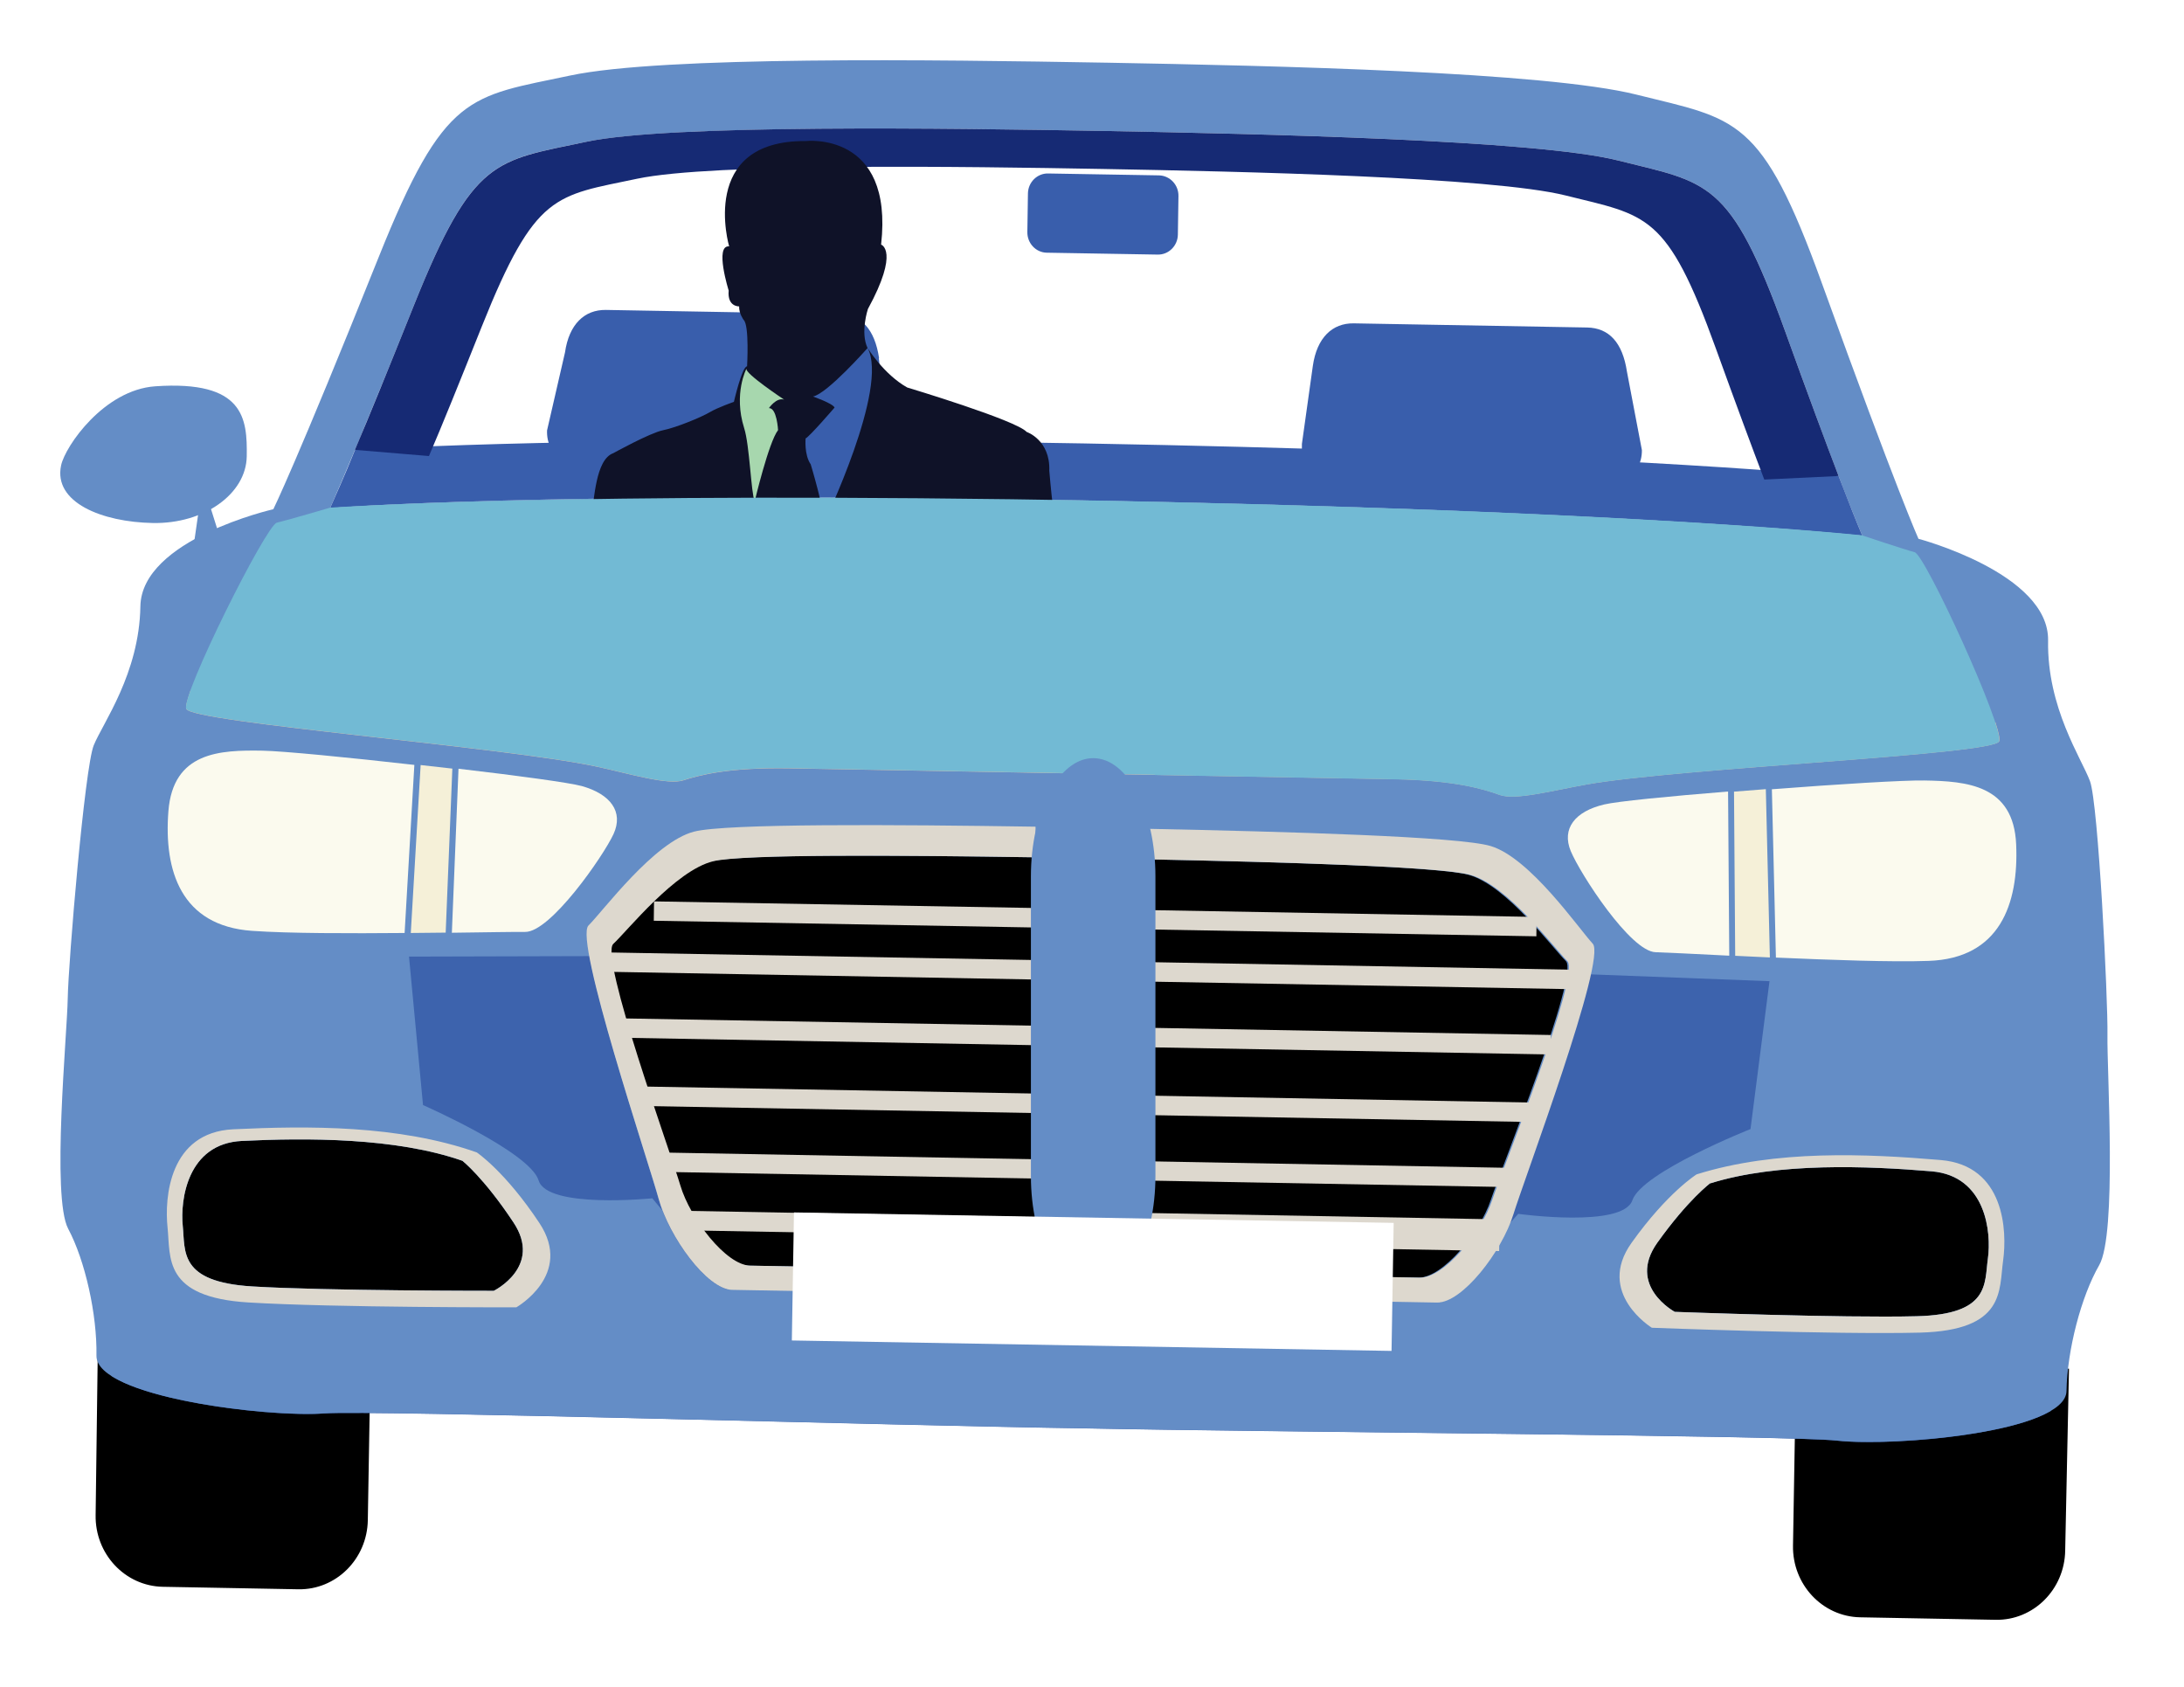 <svg width="145" height="112" viewBox="0 0 145 112" fill="none" xmlns="http://www.w3.org/2000/svg">
<g filter="url(#filter0_d_531_4321)">
<path d="M137.364 86.875L137.112 98.94C137.073 101.526 135 103.584 132.494 103.537L123.502 103.371C120.995 103.324 118.994 101.195 119.041 98.609L119.246 86.544L137.372 86.868L137.364 86.875Z" fill="black"/>
<path d="M6.507 84.518L6.349 96.582C6.302 99.169 8.303 101.298 10.81 101.345L19.802 101.511C22.308 101.558 24.381 99.5 24.42 96.914L24.625 84.849L6.499 84.526L6.507 84.518Z" fill="black"/>
<path d="M44.777 85.819L98.518 86.781L102.483 89.572L40.726 88.468L44.777 85.819Z" fill="black"/>
<path d="M136.198 89.643C133.337 91.394 125.054 91.993 121.972 91.646C118.812 91.291 84.332 91.086 71.857 90.826C59.562 90.653 24.736 89.604 21.544 89.84C18.447 90.077 10.164 89.178 7.366 87.325L136.206 89.643H136.198Z" fill="#3D63AD"/>
<path fill-rule="evenodd" clip-rule="evenodd" d="M71.904 29.223C108.196 29.878 123.643 31.565 123.643 31.565C122.816 29.625 121.271 25.62 118.497 17.932C114.879 7.911 113.414 8.148 107.408 6.649C101.947 5.285 83.465 4.883 73.283 4.694C63.117 4.513 44.462 4.245 38.929 5.412C32.877 6.689 31.427 6.405 27.47 16.292C24.436 23.877 22.757 27.82 21.914 29.736C21.914 29.736 35.619 28.569 71.904 29.223ZM73.401 0.16C84.711 0.365 102.585 0.768 108.646 2.281C115.313 3.945 116.944 3.685 120.964 14.818C125.984 28.711 127.371 31.77 127.371 31.77C127.371 31.77 136.056 34.064 135.977 38.527C135.898 42.99 138.207 46.364 138.759 47.862C139.311 49.36 139.957 62.339 139.918 64.72C139.878 67.101 140.564 77.942 139.366 80C138.176 82.066 137.246 85.614 137.199 88.35C137.151 91.086 125.708 92.055 121.957 91.638C118.796 91.283 84.317 91.078 71.841 90.818C59.546 90.644 24.72 89.596 21.528 89.832C17.769 90.116 6.357 88.736 6.404 86C6.451 83.264 5.648 79.677 4.528 77.579C3.409 75.474 4.458 64.664 4.497 62.283C4.536 59.902 5.624 46.956 6.223 45.481C6.822 44.007 9.249 40.719 9.32 36.256C9.399 31.794 18.147 29.807 18.147 29.807C18.147 29.807 19.644 26.802 25.13 13.099C29.527 2.116 31.143 2.439 37.865 1.012C44.013 -0.289 62.076 -0.037 73.37 0.16H73.401Z" fill="#648DC6"/>
<path d="M72.101 52.971C81.306 53.137 95.216 53.437 97.517 54.083C100.016 54.785 103.066 58.924 103.964 59.807C104.862 60.698 99.692 73.511 98.975 75.671C98.258 77.84 95.76 80.852 94.168 80.82L71.644 80.418L49.703 80.024C48.111 79.992 45.715 76.901 45.069 74.701C44.422 72.51 39.694 59.524 40.616 58.664C41.546 57.813 44.738 53.784 47.252 53.176C49.522 52.625 62.896 52.814 72.101 52.971Z" fill="black"/>
<path d="M113.555 74.56C118.048 73.156 124.029 73.409 128.246 73.763C131.879 74.071 132.218 77.856 131.981 79.543C131.745 81.231 132.123 83.265 127.245 83.383C122.366 83.51 111.191 83.092 111.191 83.092C111.191 83.092 107.991 81.373 110.033 78.502C112.082 75.632 113.555 74.544 113.555 74.544V74.56Z" fill="black"/>
<path d="M30.717 73.07C26.28 71.508 20.291 71.54 16.066 71.745C12.425 71.918 11.96 75.687 12.134 77.391C12.307 79.086 11.866 81.105 16.736 81.404C21.607 81.704 32.782 81.696 32.782 81.696C32.782 81.696 36.045 80.095 34.09 77.154C32.144 74.213 30.709 73.07 30.709 73.07H30.717Z" fill="black"/>
<path d="M114.793 59.446C112.429 59.327 110.545 59.233 109.93 59.217C108.252 59.185 104.91 54.005 104.287 52.507C103.665 51.008 104.571 49.865 106.502 49.408C107.345 49.203 110.805 48.864 114.73 48.548L114.809 59.446H114.793Z" fill="#FBFAEE"/>
<path d="M117.638 48.399C122.02 48.06 126.394 47.791 127.757 47.815C130.571 47.862 133.684 48.099 133.857 52.057C134.03 56.016 132.769 59.635 128.033 59.793C125.59 59.88 121.515 59.73 117.906 59.572L117.638 48.399Z" fill="#FBFAEE"/>
<path d="M117.505 59.564L115.203 59.454L115.124 48.556L117.237 48.391L117.505 59.564Z" fill="#F5F0D8"/>
<path fill-rule="evenodd" clip-rule="evenodd" d="M113.555 74.56C118.048 73.156 124.029 73.409 128.246 73.763C131.879 74.071 132.218 77.856 131.981 79.543C131.745 81.231 132.123 83.265 127.245 83.383C122.367 83.51 111.191 83.092 111.191 83.092C111.191 83.092 107.991 81.373 110.033 78.502C112.082 75.632 113.555 74.544 113.555 74.544V74.56ZM112.657 73.96C117.898 72.32 123.935 72.596 128.853 73.014C133.093 73.377 133.266 77.722 132.99 79.693C132.714 81.664 133.156 84.322 127.458 84.472C121.768 84.613 109.67 84.148 109.67 84.148C109.67 84.148 105.934 81.854 108.322 78.51C110.71 75.159 112.649 73.96 112.649 73.96H112.657Z" fill="#DDD8CE"/>
<path d="M16.382 26.29C16.421 23.783 16.216 21.236 10.305 21.646C6.909 21.883 4.331 25.612 4.056 26.898C3.535 29.35 6.751 30.659 10.148 30.722C13.544 30.785 16.342 28.798 16.382 26.298V26.29Z" fill="#648DC6"/>
<path d="M13.458 28.048L14.649 31.833L12.882 32.054L13.458 28.048Z" fill="#648DC6"/>
<path d="M29.992 57.924C32.356 57.893 34.24 57.861 34.863 57.869C36.541 57.901 40.056 52.838 40.734 51.371C41.412 49.897 40.537 48.722 38.63 48.186C37.794 47.957 34.35 47.492 30.441 47.035L30 57.924H29.992Z" fill="#FBFAEE"/>
<path d="M27.518 46.782C23.144 46.286 18.785 45.86 17.422 45.836C14.608 45.789 11.488 45.907 11.18 49.858C10.873 53.808 12.015 57.467 16.736 57.798C19.172 57.971 23.254 57.971 26.863 57.94L27.51 46.782H27.518Z" fill="#FBFAEE"/>
<path d="M27.273 57.94L29.59 57.916L30.032 47.027L27.927 46.79L27.273 57.94Z" fill="#F5F0D8"/>
<path fill-rule="evenodd" clip-rule="evenodd" d="M30.717 73.07C26.28 71.509 20.291 71.54 16.066 71.745C12.425 71.919 11.96 75.688 12.134 77.391C12.307 79.086 11.866 81.105 16.736 81.404C21.607 81.704 32.782 81.696 32.782 81.696C32.782 81.696 36.045 80.096 34.09 77.154C32.144 74.213 30.709 73.07 30.709 73.07H30.717ZM31.64 72.502C26.462 70.681 20.417 70.736 15.483 70.972C11.235 71.177 10.912 75.514 11.125 77.501C11.33 79.481 10.81 82.122 16.492 82.469C22.174 82.816 34.28 82.792 34.28 82.792C34.28 82.792 38.086 80.632 35.816 77.202C33.547 73.772 31.647 72.502 31.647 72.502H31.64Z" fill="#DDD8CE"/>
<path fill-rule="evenodd" clip-rule="evenodd" d="M100.804 76.587C100.804 76.587 107.739 77.549 108.378 75.68C109.016 73.812 116.219 70.957 116.219 70.957L117.48 61.14L105.501 60.683C104.555 64.996 100.977 74.679 100.37 76.642C99.653 78.961 97.281 82.123 95.602 82.454L100.796 76.587H100.804Z" fill="#3D63AD"/>
<path fill-rule="evenodd" clip-rule="evenodd" d="M43.303 75.554C43.303 75.554 36.344 76.264 35.761 74.371C35.186 72.479 28.085 69.364 28.085 69.364L27.155 59.508L39.142 59.476C39.938 63.821 43.185 73.622 43.729 75.609C44.367 77.951 46.637 81.2 48.3 81.594L43.303 75.546V75.554Z" fill="#3D63AD"/>
<path d="M122.067 27.599C122.768 29.428 123.273 30.698 123.643 31.565C123.643 31.565 108.188 29.878 71.904 29.224C35.611 28.569 21.914 29.736 21.914 29.736C22.285 28.892 22.852 27.646 23.569 25.872C28.109 25.604 42.641 24.91 71.975 25.439C101.568 25.975 117.275 27.173 122.075 27.607L122.067 27.599Z" fill="#395EAC"/>
<path d="M117.134 27.837C116.353 25.787 115.305 22.972 113.918 19.132C110.663 10.111 109.347 10.324 103.941 8.976C99.031 7.754 82.386 7.383 73.228 7.218C64.078 7.052 47.291 6.815 42.311 7.864C36.865 9.015 35.556 8.755 31.994 17.658C30.473 21.466 29.346 24.258 28.479 26.276L23.561 25.866C24.523 23.619 25.776 20.52 27.471 16.293C31.427 6.413 32.885 6.697 38.93 5.412C44.462 4.237 63.117 4.513 73.283 4.694C83.466 4.884 101.947 5.286 107.408 6.65C113.414 8.148 114.872 7.911 118.497 17.933C120.034 22.199 121.2 25.33 122.067 27.601L117.134 27.837Z" fill="#162A74"/>
<path d="M78.24 9.023C78.256 8.274 77.673 7.659 76.948 7.643L69.587 7.517C68.862 7.501 68.255 8.1 68.247 8.85L68.208 11.396C68.192 12.146 68.775 12.768 69.5 12.776L76.861 12.902C77.586 12.918 78.193 12.319 78.201 11.57L78.24 9.023Z" fill="#395EAC"/>
<path d="M108.015 20.669C107.723 18.729 106.817 17.775 105.383 17.743L89.88 17.467C88.454 17.444 87.43 18.421 87.162 20.29L86.436 25.471C86.358 27.127 87.493 28.499 88.974 28.53L105.919 28.838C107.392 28.861 109.032 27.537 109.008 25.881L108.015 20.669Z" fill="#395EAC"/>
<path d="M58.364 19.778C58.072 17.838 57.166 16.884 55.732 16.852L40.23 16.576C38.803 16.553 37.779 17.53 37.511 19.399L36.321 24.572C36.25 26.228 37.842 27.608 39.316 27.639L56.26 27.947C57.734 27.97 58.916 26.638 58.884 24.982L58.348 19.778H58.364Z" fill="#395EAC"/>
<path fill-rule="evenodd" clip-rule="evenodd" d="M12.662 41.799C12.449 42.446 12.307 42.903 12.37 43.061C12.701 43.968 33.531 45.584 39.639 46.901C41.885 47.39 44.344 48.147 45.392 47.8C46.448 47.461 48.387 46.941 52.414 47.011L76.695 47.445L92.576 47.729C96.603 47.8 98.526 48.391 99.566 48.77C100.607 49.148 103.089 48.478 105.351 48.076C111.498 46.98 132.367 46.112 132.73 45.214C132.793 45.064 132.691 44.606 132.478 43.952C129.956 44.788 111.152 45.624 105.375 46.657C103.113 47.059 100.63 47.729 99.59 47.35C98.55 46.972 96.627 46.389 92.6 46.31L76.719 46.026L52.438 45.592C48.41 45.521 46.471 46.034 45.415 46.381C44.359 46.72 41.901 45.963 39.654 45.482C33.909 44.236 15.136 42.738 12.654 41.807H12.662V41.799Z" fill="#FCC19D"/>
<path d="M71.454 34.388C71.25 33.725 70.816 33.402 70.477 32.748C70.044 31.912 69.665 27.252 69.665 27.252C69.737 25.202 68.16 24.674 68.16 24.674C67.459 23.893 60.232 21.725 60.232 21.725C58.671 20.85 57.6 19.099 57.6 19.099C59.034 21.749 54.691 30.753 54.691 30.753C54.786 30.004 53.825 26.826 53.825 26.826C53.383 26.195 53.486 25.107 53.486 25.107C53.754 24.981 55.409 23.057 55.409 23.057C55.29 22.781 53.974 22.324 53.974 22.324C54.912 22.151 57.6 19.107 57.6 19.107C57.103 18.066 57.623 16.513 57.623 16.513C59.743 12.626 58.498 12.24 58.498 12.24C59.349 4.686 53.493 5.364 53.493 5.364C46.33 5.309 48.41 12.358 48.41 12.358C47.425 12.255 48.379 15.291 48.379 15.291C48.276 16.379 49.072 16.34 49.072 16.34C49.056 16.821 49.372 17.239 49.372 17.239C49.758 17.593 49.6 20.321 49.6 20.321C49.269 20.314 48.725 22.679 48.725 22.679C48.725 22.679 47.654 23.049 47.11 23.373C46.566 23.696 44.887 24.39 44.02 24.563C43.154 24.737 40.718 26.085 40.718 26.085C39.513 26.519 39.481 29.255 39.252 30.13C39.063 30.847 38.858 32.085 38.693 33.213L71.447 34.388H71.454Z" fill="#0F1228"/>
<path d="M51.043 23.097C51.579 23.05 51.657 24.556 51.657 24.556C51.035 25.352 50.105 29.287 50.105 29.287C49.861 28.735 49.774 25.565 49.404 24.414C48.686 22.127 49.561 20.471 49.561 20.471C49.396 20.763 52.059 22.529 52.059 22.529C51.531 22.372 51.043 23.105 51.043 23.105V23.097Z" fill="#A7D7AE"/>
<path d="M76.688 47.454L92.568 47.738C96.595 47.809 98.518 48.4 99.558 48.779C100.599 49.157 103.081 48.487 105.343 48.085C111.49 46.989 132.36 46.121 132.722 45.222C133.085 44.331 127.828 32.85 127.119 32.661C126.409 32.472 123.627 31.541 123.627 31.541C123.627 31.541 109.638 30.027 76.995 29.318C75.915 29.294 74.82 29.27 73.693 29.247C37.4 28.592 21.914 29.704 21.914 29.704C21.914 29.704 19.101 30.532 18.383 30.698C17.666 30.863 12.031 42.147 12.362 43.054C12.693 43.961 33.523 45.577 39.631 46.894C41.877 47.383 44.336 48.14 45.384 47.793C46.44 47.454 48.379 46.933 52.406 47.004L76.688 47.438V47.454Z" fill="#72BAD4"/>
<path d="M68.751 61.03L40.395 60.517L40.419 59.232L68.807 59.737L68.751 61.03Z" fill="#DDD8CE"/>
<path d="M76.554 59.879L104.642 60.383L104.618 61.676L76.554 61.172V59.879Z" fill="#DDD8CE"/>
<path d="M76.554 57.71L102.002 58.16L102.017 56.874L76.554 56.425V57.71Z" fill="#DDD8CE"/>
<path d="M68.806 56.283L43.422 55.842L43.406 57.127L68.751 57.577L68.806 56.283Z" fill="#DDD8CE"/>
<path d="M68.752 65.39L41.231 64.893L41.255 63.608L68.807 64.097L68.752 65.39Z" fill="#DDD8CE"/>
<path d="M76.554 64.239L102.963 64.712L102.94 66.005L76.554 65.532V64.239Z" fill="#DDD8CE"/>
<path d="M42.318 68.126L102.23 69.206L102.207 70.499L42.295 69.419L42.318 68.126Z" fill="#DDD8CE"/>
<path d="M43.713 72.51L100.812 73.543L100.796 74.82L43.697 73.795L43.713 72.51Z" fill="#DDD8CE"/>
<path d="M68.752 78.1L44.777 77.666L44.793 76.373L68.807 76.807L68.752 78.1Z" fill="#DDD8CE"/>
<path d="M76.554 76.941L99.157 77.351L99.133 78.644L76.554 78.234V76.941Z" fill="#DDD8CE" stroke="#DDD8CE" stroke-width="0.81" stroke-miterlimit="3.86"/>
<path d="M68.751 52.916C59.964 52.782 49.356 52.696 47.354 53.177C44.84 53.784 41.641 57.813 40.718 58.664C39.796 59.524 44.525 72.51 45.171 74.702C45.818 76.894 48.206 79.992 49.805 80.024L68.814 80.363V81.995L48.607 81.632C46.929 81.601 44.415 78.092 43.737 75.608C43.059 73.125 38.094 58.412 39.071 57.442C40.048 56.472 43.414 51.907 46.07 51.213C48.182 50.661 59.475 50.74 68.751 50.882V52.909V52.916Z" fill="#DDD8CE"/>
<path d="M76.231 51.024C85.522 51.213 96.871 51.537 98.967 52.167C101.592 52.956 104.807 57.639 105.745 58.649C106.691 59.658 101.229 74.181 100.473 76.633C99.708 79.093 97.084 82.507 95.405 82.476L76.231 82.129V80.497L94.262 80.82C95.854 80.852 98.353 77.84 99.07 75.671C99.787 73.503 104.957 60.691 104.059 59.808C103.16 58.917 100.102 54.777 97.612 54.083C95.634 53.532 85.018 53.232 76.231 53.05V51.024Z" fill="#DDD8CE"/>
<path d="M68.444 54.178C68.444 49.841 70.296 46.333 72.582 46.333C74.867 46.333 76.711 49.849 76.711 54.178V74.079C76.711 78.415 74.859 81.924 72.582 81.924C70.296 81.924 68.444 78.407 68.444 74.079V54.178Z" fill="#648DC6"/>
<path d="M92.529 77.185L52.713 76.492L52.572 84.992L92.387 85.686L92.529 77.185Z" fill="white"/>
</g>
<defs>
<filter id="filter0_d_531_4321" x="0" y="0" width="144.078" height="111.538" filterUnits="userSpaceOnUse" color-interpolation-filters="sRGB">
<feFlood flood-opacity="0" result="BackgroundImageFix"/>
<feColorMatrix in="SourceAlpha" type="matrix" values="0 0 0 0 0 0 0 0 0 0 0 0 0 0 0 0 0 0 127 0" result="hardAlpha"/>
<feOffset dy="4"/>
<feGaussianBlur stdDeviation="2"/>
<feComposite in2="hardAlpha" operator="out"/>
<feColorMatrix type="matrix" values="0 0 0 0 0 0 0 0 0 0 0 0 0 0 0 0 0 0 0.25 0"/>
<feBlend mode="normal" in2="BackgroundImageFix" result="effect1_dropShadow_531_4321"/>
<feBlend mode="normal" in="SourceGraphic" in2="effect1_dropShadow_531_4321" result="shape"/>
</filter>
</defs>
</svg>
